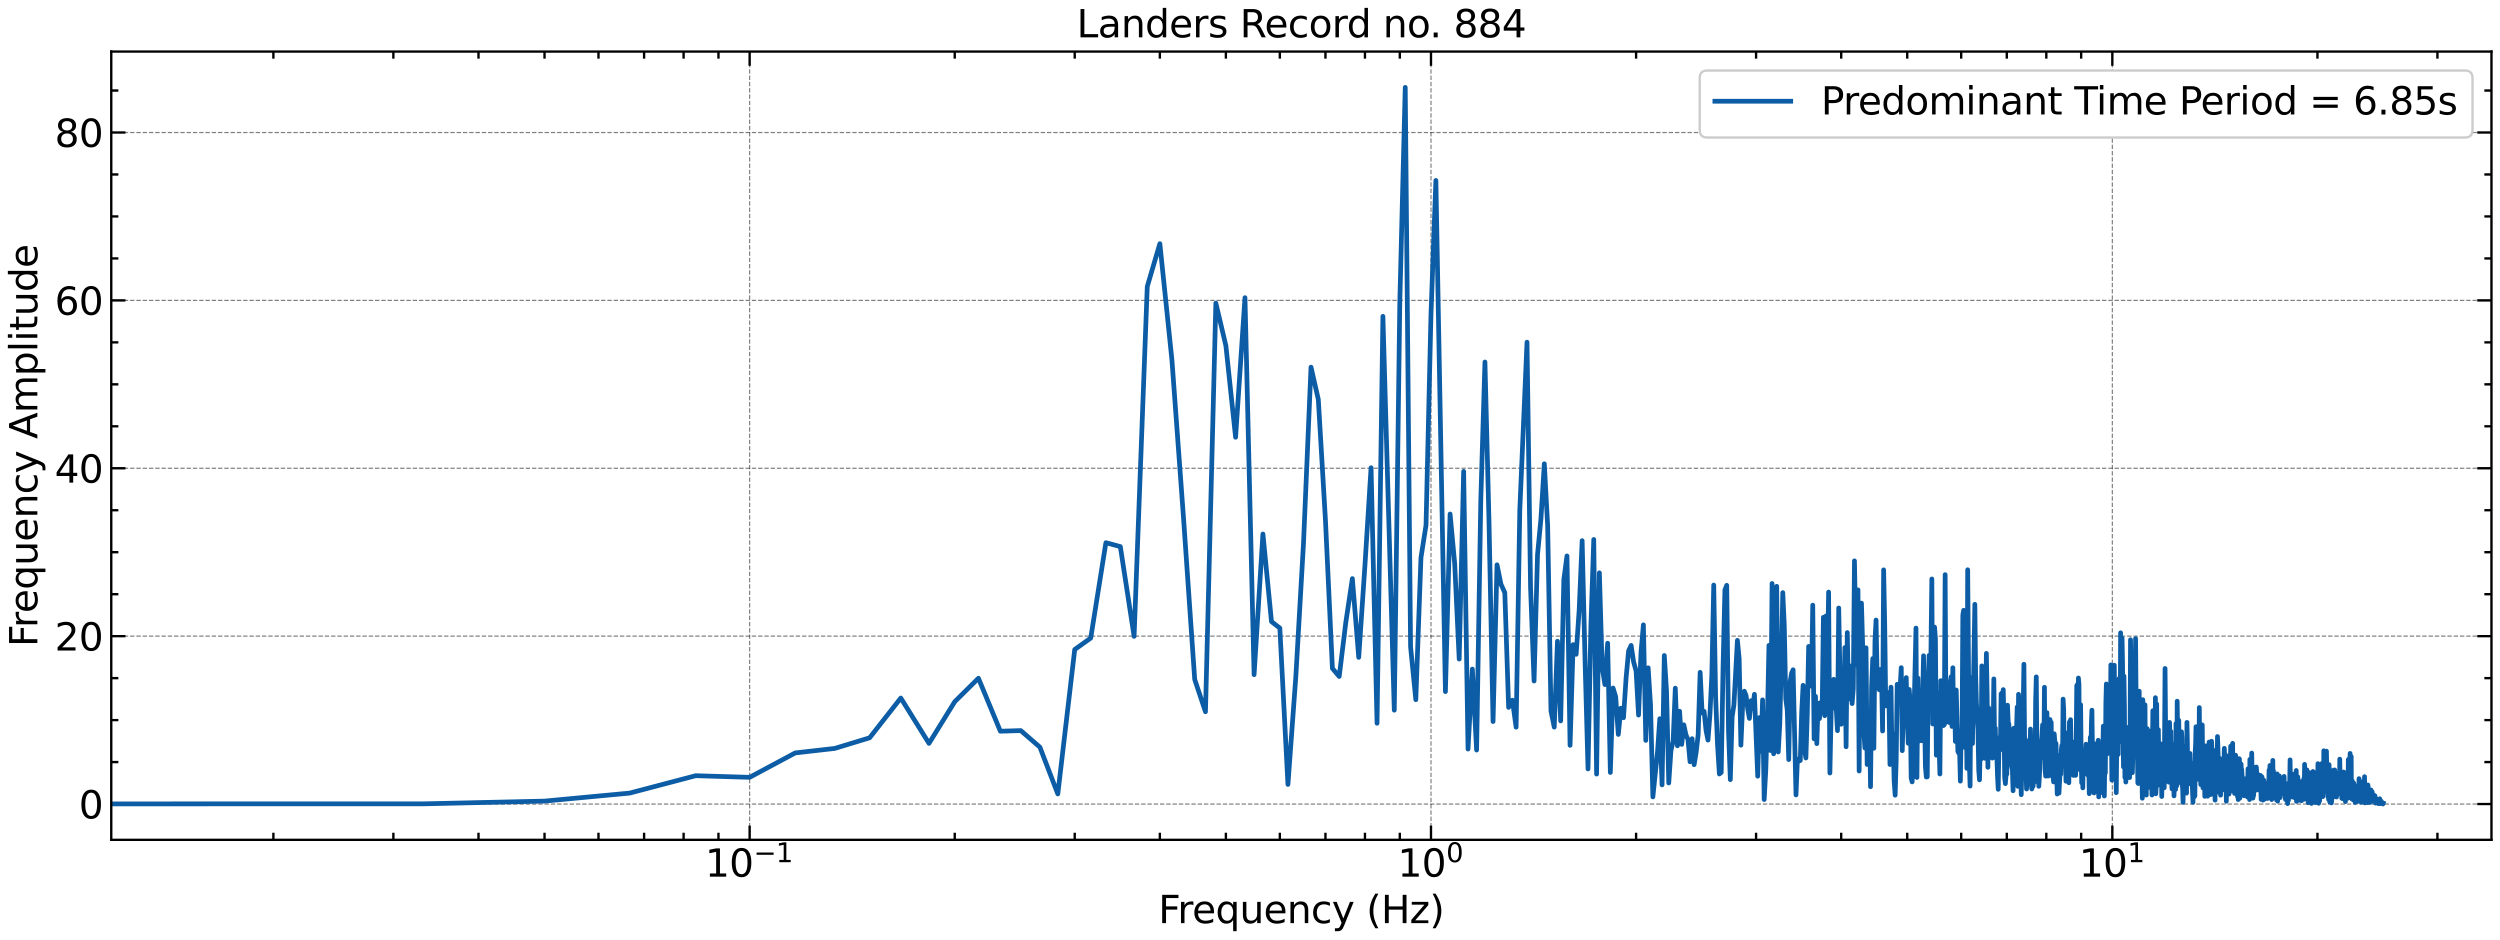 <?xml version="1.0" encoding="utf-8" standalone="no"?>
<!DOCTYPE svg PUBLIC "-//W3C//DTD SVG 1.1//EN"
  "http://www.w3.org/Graphics/SVG/1.1/DTD/svg11.dtd">
<svg xmlns:xlink="http://www.w3.org/1999/xlink" width="1054.945pt" height="396.467pt" viewBox="0 0 1054.945 396.467" xmlns="http://www.w3.org/2000/svg" version="1.1">
 <defs>
  <style type="text/css">*{stroke-linejoin: round; stroke-linecap: butt}</style>
 </defs>
 <g id="figure_1">
  <g id="patch_1">
   <path d="M 0 396.467 
L 1054.945 396.467 
L 1054.945 0 
L 0 0 
z
" style="fill: #ffffff"/>
  </g>
  <g id="axes_1">
   <g id="patch_2">
    <path d="M 46.945 354.397 
L 1051.345 354.397 
L 1051.345 21.758 
L 46.945 21.758 
z
" style="fill: #ffffff"/>
   </g>
   <g id="matplotlib.axis_1">
    <g id="xtick_1">
     <g id="line2d_1">
      <path d="M 316.33 354.397 
L 316.33 21.758 
" clip-path="url(#p06ad78758e)" style="fill: none; stroke-dasharray: 1.85,0.8; stroke-dashoffset: 0; stroke: #000000; stroke-opacity: 0.5; stroke-width: 0.5"/>
     </g>
     <g id="line2d_2">
      <defs>
       <path id="m4381ce7133" d="M 0 0 
L 0 -6 
" style="stroke: #000000"/>
      </defs>
      <g>
       <use xlink:href="#m4381ce7133" x="316.33" y="354.397" style="stroke: #000000"/>
      </g>
     </g>
     <g id="line2d_3">
      <defs>
       <path id="m383cc10f1b" d="M 0 0 
L 0 6 
" style="stroke: #000000"/>
      </defs>
      <g>
       <use xlink:href="#m383cc10f1b" x="316.33" y="21.758" style="stroke: #000000"/>
      </g>
     </g>
     <g id="text_1">
      <!-- $\mathdefault{10^{-1}}$ -->
      <g transform="translate(297.53 370.055) scale(0.16 -0.16)">
       <defs>
        <path id="DejaVuSans-31" d="M 794 531 
L 1825 531 
L 1825 4091 
L 703 3866 
L 703 4441 
L 1819 4666 
L 2450 4666 
L 2450 531 
L 3481 531 
L 3481 0 
L 794 0 
L 794 531 
z
" transform="scale(0.016)"/>
        <path id="DejaVuSans-30" d="M 2034 4250 
Q 1547 4250 1301 3770 
Q 1056 3291 1056 2328 
Q 1056 1369 1301 889 
Q 1547 409 2034 409 
Q 2525 409 2770 889 
Q 3016 1369 3016 2328 
Q 3016 3291 2770 3770 
Q 2525 4250 2034 4250 
z
M 2034 4750 
Q 2819 4750 3233 4129 
Q 3647 3509 3647 2328 
Q 3647 1150 3233 529 
Q 2819 -91 2034 -91 
Q 1250 -91 836 529 
Q 422 1150 422 2328 
Q 422 3509 836 4129 
Q 1250 4750 2034 4750 
z
" transform="scale(0.016)"/>
        <path id="DejaVuSans-2212" d="M 678 2272 
L 4684 2272 
L 4684 1741 
L 678 1741 
L 678 2272 
z
" transform="scale(0.016)"/>
       </defs>
       <use xlink:href="#DejaVuSans-31" transform="translate(0 0.684)"/>
       <use xlink:href="#DejaVuSans-30" transform="translate(63.623 0.684)"/>
       <use xlink:href="#DejaVuSans-2212" transform="translate(128.203 38.966) scale(0.7)"/>
       <use xlink:href="#DejaVuSans-31" transform="translate(186.855 38.966) scale(0.7)"/>
      </g>
     </g>
    </g>
    <g id="xtick_2">
     <g id="line2d_4">
      <path d="M 603.845 354.397 
L 603.845 21.758 
" clip-path="url(#p06ad78758e)" style="fill: none; stroke-dasharray: 1.85,0.8; stroke-dashoffset: 0; stroke: #000000; stroke-opacity: 0.5; stroke-width: 0.5"/>
     </g>
     <g id="line2d_5">
      <g>
       <use xlink:href="#m4381ce7133" x="603.845" y="354.397" style="stroke: #000000"/>
      </g>
     </g>
     <g id="line2d_6">
      <g>
       <use xlink:href="#m383cc10f1b" x="603.845" y="21.758" style="stroke: #000000"/>
      </g>
     </g>
     <g id="text_2">
      <!-- $\mathdefault{10^{0}}$ -->
      <g transform="translate(589.765 370.055) scale(0.16 -0.16)">
       <use xlink:href="#DejaVuSans-31" transform="translate(0 0.766)"/>
       <use xlink:href="#DejaVuSans-30" transform="translate(63.623 0.766)"/>
       <use xlink:href="#DejaVuSans-30" transform="translate(128.203 39.047) scale(0.7)"/>
      </g>
     </g>
    </g>
    <g id="xtick_3">
     <g id="line2d_7">
      <path d="M 891.36 354.397 
L 891.36 21.758 
" clip-path="url(#p06ad78758e)" style="fill: none; stroke-dasharray: 1.85,0.8; stroke-dashoffset: 0; stroke: #000000; stroke-opacity: 0.5; stroke-width: 0.5"/>
     </g>
     <g id="line2d_8">
      <g>
       <use xlink:href="#m4381ce7133" x="891.36" y="354.397" style="stroke: #000000"/>
      </g>
     </g>
     <g id="line2d_9">
      <g>
       <use xlink:href="#m383cc10f1b" x="891.36" y="21.758" style="stroke: #000000"/>
      </g>
     </g>
     <g id="text_3">
      <!-- $\mathdefault{10^{1}}$ -->
      <g transform="translate(877.28 370.055) scale(0.16 -0.16)">
       <use xlink:href="#DejaVuSans-31" transform="translate(0 0.684)"/>
       <use xlink:href="#DejaVuSans-30" transform="translate(63.623 0.684)"/>
       <use xlink:href="#DejaVuSans-31" transform="translate(128.203 38.966) scale(0.7)"/>
      </g>
     </g>
    </g>
    <g id="xtick_4">
     <g id="line2d_10">
      <defs>
       <path id="m7ed83448e1" d="M 0 0 
L 0 -3 
" style="stroke: #000000"/>
      </defs>
      <g>
       <use xlink:href="#m7ed83448e1" x="115.365" y="354.397" style="stroke: #000000"/>
      </g>
     </g>
     <g id="line2d_11">
      <defs>
       <path id="maea2d240f2" d="M 0 0 
L 0 3 
" style="stroke: #000000"/>
      </defs>
      <g>
       <use xlink:href="#maea2d240f2" x="115.365" y="21.758" style="stroke: #000000"/>
      </g>
     </g>
    </g>
    <g id="xtick_5">
     <g id="line2d_12">
      <g>
       <use xlink:href="#m7ed83448e1" x="165.994" y="354.397" style="stroke: #000000"/>
      </g>
     </g>
     <g id="line2d_13">
      <g>
       <use xlink:href="#maea2d240f2" x="165.994" y="21.758" style="stroke: #000000"/>
      </g>
     </g>
    </g>
    <g id="xtick_6">
     <g id="line2d_14">
      <g>
       <use xlink:href="#m7ed83448e1" x="201.916" y="354.397" style="stroke: #000000"/>
      </g>
     </g>
     <g id="line2d_15">
      <g>
       <use xlink:href="#maea2d240f2" x="201.916" y="21.758" style="stroke: #000000"/>
      </g>
     </g>
    </g>
    <g id="xtick_7">
     <g id="line2d_16">
      <g>
       <use xlink:href="#m7ed83448e1" x="229.779" y="354.397" style="stroke: #000000"/>
      </g>
     </g>
     <g id="line2d_17">
      <g>
       <use xlink:href="#maea2d240f2" x="229.779" y="21.758" style="stroke: #000000"/>
      </g>
     </g>
    </g>
    <g id="xtick_8">
     <g id="line2d_18">
      <g>
       <use xlink:href="#m7ed83448e1" x="252.545" y="354.397" style="stroke: #000000"/>
      </g>
     </g>
     <g id="line2d_19">
      <g>
       <use xlink:href="#maea2d240f2" x="252.545" y="21.758" style="stroke: #000000"/>
      </g>
     </g>
    </g>
    <g id="xtick_9">
     <g id="line2d_20">
      <g>
       <use xlink:href="#m7ed83448e1" x="271.793" y="354.397" style="stroke: #000000"/>
      </g>
     </g>
     <g id="line2d_21">
      <g>
       <use xlink:href="#maea2d240f2" x="271.793" y="21.758" style="stroke: #000000"/>
      </g>
     </g>
    </g>
    <g id="xtick_10">
     <g id="line2d_22">
      <g>
       <use xlink:href="#m7ed83448e1" x="288.467" y="354.397" style="stroke: #000000"/>
      </g>
     </g>
     <g id="line2d_23">
      <g>
       <use xlink:href="#maea2d240f2" x="288.467" y="21.758" style="stroke: #000000"/>
      </g>
     </g>
    </g>
    <g id="xtick_11">
     <g id="line2d_24">
      <g>
       <use xlink:href="#m7ed83448e1" x="303.174" y="354.397" style="stroke: #000000"/>
      </g>
     </g>
     <g id="line2d_25">
      <g>
       <use xlink:href="#maea2d240f2" x="303.174" y="21.758" style="stroke: #000000"/>
      </g>
     </g>
    </g>
    <g id="xtick_12">
     <g id="line2d_26">
      <g>
       <use xlink:href="#m7ed83448e1" x="402.88" y="354.397" style="stroke: #000000"/>
      </g>
     </g>
     <g id="line2d_27">
      <g>
       <use xlink:href="#maea2d240f2" x="402.88" y="21.758" style="stroke: #000000"/>
      </g>
     </g>
    </g>
    <g id="xtick_13">
     <g id="line2d_28">
      <g>
       <use xlink:href="#m7ed83448e1" x="453.509" y="354.397" style="stroke: #000000"/>
      </g>
     </g>
     <g id="line2d_29">
      <g>
       <use xlink:href="#maea2d240f2" x="453.509" y="21.758" style="stroke: #000000"/>
      </g>
     </g>
    </g>
    <g id="xtick_14">
     <g id="line2d_30">
      <g>
       <use xlink:href="#m7ed83448e1" x="489.431" y="354.397" style="stroke: #000000"/>
      </g>
     </g>
     <g id="line2d_31">
      <g>
       <use xlink:href="#maea2d240f2" x="489.431" y="21.758" style="stroke: #000000"/>
      </g>
     </g>
    </g>
    <g id="xtick_15">
     <g id="line2d_32">
      <g>
       <use xlink:href="#m7ed83448e1" x="517.294" y="354.397" style="stroke: #000000"/>
      </g>
     </g>
     <g id="line2d_33">
      <g>
       <use xlink:href="#maea2d240f2" x="517.294" y="21.758" style="stroke: #000000"/>
      </g>
     </g>
    </g>
    <g id="xtick_16">
     <g id="line2d_34">
      <g>
       <use xlink:href="#m7ed83448e1" x="540.06" y="354.397" style="stroke: #000000"/>
      </g>
     </g>
     <g id="line2d_35">
      <g>
       <use xlink:href="#maea2d240f2" x="540.06" y="21.758" style="stroke: #000000"/>
      </g>
     </g>
    </g>
    <g id="xtick_17">
     <g id="line2d_36">
      <g>
       <use xlink:href="#m7ed83448e1" x="559.308" y="354.397" style="stroke: #000000"/>
      </g>
     </g>
     <g id="line2d_37">
      <g>
       <use xlink:href="#maea2d240f2" x="559.308" y="21.758" style="stroke: #000000"/>
      </g>
     </g>
    </g>
    <g id="xtick_18">
     <g id="line2d_38">
      <g>
       <use xlink:href="#m7ed83448e1" x="575.982" y="354.397" style="stroke: #000000"/>
      </g>
     </g>
     <g id="line2d_39">
      <g>
       <use xlink:href="#maea2d240f2" x="575.982" y="21.758" style="stroke: #000000"/>
      </g>
     </g>
    </g>
    <g id="xtick_19">
     <g id="line2d_40">
      <g>
       <use xlink:href="#m7ed83448e1" x="590.689" y="354.397" style="stroke: #000000"/>
      </g>
     </g>
     <g id="line2d_41">
      <g>
       <use xlink:href="#maea2d240f2" x="590.689" y="21.758" style="stroke: #000000"/>
      </g>
     </g>
    </g>
    <g id="xtick_20">
     <g id="line2d_42">
      <g>
       <use xlink:href="#m7ed83448e1" x="690.396" y="354.397" style="stroke: #000000"/>
      </g>
     </g>
     <g id="line2d_43">
      <g>
       <use xlink:href="#maea2d240f2" x="690.396" y="21.758" style="stroke: #000000"/>
      </g>
     </g>
    </g>
    <g id="xtick_21">
     <g id="line2d_44">
      <g>
       <use xlink:href="#m7ed83448e1" x="741.024" y="354.397" style="stroke: #000000"/>
      </g>
     </g>
     <g id="line2d_45">
      <g>
       <use xlink:href="#maea2d240f2" x="741.024" y="21.758" style="stroke: #000000"/>
      </g>
     </g>
    </g>
    <g id="xtick_22">
     <g id="line2d_46">
      <g>
       <use xlink:href="#m7ed83448e1" x="776.946" y="354.397" style="stroke: #000000"/>
      </g>
     </g>
     <g id="line2d_47">
      <g>
       <use xlink:href="#maea2d240f2" x="776.946" y="21.758" style="stroke: #000000"/>
      </g>
     </g>
    </g>
    <g id="xtick_23">
     <g id="line2d_48">
      <g>
       <use xlink:href="#m7ed83448e1" x="804.809" y="354.397" style="stroke: #000000"/>
      </g>
     </g>
     <g id="line2d_49">
      <g>
       <use xlink:href="#maea2d240f2" x="804.809" y="21.758" style="stroke: #000000"/>
      </g>
     </g>
    </g>
    <g id="xtick_24">
     <g id="line2d_50">
      <g>
       <use xlink:href="#m7ed83448e1" x="827.575" y="354.397" style="stroke: #000000"/>
      </g>
     </g>
     <g id="line2d_51">
      <g>
       <use xlink:href="#maea2d240f2" x="827.575" y="21.758" style="stroke: #000000"/>
      </g>
     </g>
    </g>
    <g id="xtick_25">
     <g id="line2d_52">
      <g>
       <use xlink:href="#m7ed83448e1" x="846.823" y="354.397" style="stroke: #000000"/>
      </g>
     </g>
     <g id="line2d_53">
      <g>
       <use xlink:href="#maea2d240f2" x="846.823" y="21.758" style="stroke: #000000"/>
      </g>
     </g>
    </g>
    <g id="xtick_26">
     <g id="line2d_54">
      <g>
       <use xlink:href="#m7ed83448e1" x="863.497" y="354.397" style="stroke: #000000"/>
      </g>
     </g>
     <g id="line2d_55">
      <g>
       <use xlink:href="#maea2d240f2" x="863.497" y="21.758" style="stroke: #000000"/>
      </g>
     </g>
    </g>
    <g id="xtick_27">
     <g id="line2d_56">
      <g>
       <use xlink:href="#m7ed83448e1" x="878.204" y="354.397" style="stroke: #000000"/>
      </g>
     </g>
     <g id="line2d_57">
      <g>
       <use xlink:href="#maea2d240f2" x="878.204" y="21.758" style="stroke: #000000"/>
      </g>
     </g>
    </g>
    <g id="xtick_28">
     <g id="line2d_58">
      <g>
       <use xlink:href="#m7ed83448e1" x="977.911" y="354.397" style="stroke: #000000"/>
      </g>
     </g>
     <g id="line2d_59">
      <g>
       <use xlink:href="#maea2d240f2" x="977.911" y="21.758" style="stroke: #000000"/>
      </g>
     </g>
    </g>
    <g id="xtick_29">
     <g id="line2d_60">
      <g>
       <use xlink:href="#m7ed83448e1" x="1028.54" y="354.397" style="stroke: #000000"/>
      </g>
     </g>
     <g id="line2d_61">
      <g>
       <use xlink:href="#maea2d240f2" x="1028.54" y="21.758" style="stroke: #000000"/>
      </g>
     </g>
    </g>
    <g id="text_4">
     <!-- Frequency (Hz) -->
     <g transform="translate(488.817 389.54) scale(0.16 -0.16)">
      <defs>
       <path id="DejaVuSans-46" d="M 628 4666 
L 3309 4666 
L 3309 4134 
L 1259 4134 
L 1259 2759 
L 3109 2759 
L 3109 2228 
L 1259 2228 
L 1259 0 
L 628 0 
L 628 4666 
z
" transform="scale(0.016)"/>
       <path id="DejaVuSans-72" d="M 2631 2963 
Q 2534 3019 2420 3045 
Q 2306 3072 2169 3072 
Q 1681 3072 1420 2755 
Q 1159 2438 1159 1844 
L 1159 0 
L 581 0 
L 581 3500 
L 1159 3500 
L 1159 2956 
Q 1341 3275 1631 3429 
Q 1922 3584 2338 3584 
Q 2397 3584 2469 3576 
Q 2541 3569 2628 3553 
L 2631 2963 
z
" transform="scale(0.016)"/>
       <path id="DejaVuSans-65" d="M 3597 1894 
L 3597 1613 
L 953 1613 
Q 991 1019 1311 708 
Q 1631 397 2203 397 
Q 2534 397 2845 478 
Q 3156 559 3463 722 
L 3463 178 
Q 3153 47 2828 -22 
Q 2503 -91 2169 -91 
Q 1331 -91 842 396 
Q 353 884 353 1716 
Q 353 2575 817 3079 
Q 1281 3584 2069 3584 
Q 2775 3584 3186 3129 
Q 3597 2675 3597 1894 
z
M 3022 2063 
Q 3016 2534 2758 2815 
Q 2500 3097 2075 3097 
Q 1594 3097 1305 2825 
Q 1016 2553 972 2059 
L 3022 2063 
z
" transform="scale(0.016)"/>
       <path id="DejaVuSans-71" d="M 947 1747 
Q 947 1113 1208 752 
Q 1469 391 1925 391 
Q 2381 391 2643 752 
Q 2906 1113 2906 1747 
Q 2906 2381 2643 2742 
Q 2381 3103 1925 3103 
Q 1469 3103 1208 2742 
Q 947 2381 947 1747 
z
M 2906 525 
Q 2725 213 2448 61 
Q 2172 -91 1784 -91 
Q 1150 -91 751 415 
Q 353 922 353 1747 
Q 353 2572 751 3078 
Q 1150 3584 1784 3584 
Q 2172 3584 2448 3432 
Q 2725 3281 2906 2969 
L 2906 3500 
L 3481 3500 
L 3481 -1331 
L 2906 -1331 
L 2906 525 
z
" transform="scale(0.016)"/>
       <path id="DejaVuSans-75" d="M 544 1381 
L 544 3500 
L 1119 3500 
L 1119 1403 
Q 1119 906 1312 657 
Q 1506 409 1894 409 
Q 2359 409 2629 706 
Q 2900 1003 2900 1516 
L 2900 3500 
L 3475 3500 
L 3475 0 
L 2900 0 
L 2900 538 
Q 2691 219 2414 64 
Q 2138 -91 1772 -91 
Q 1169 -91 856 284 
Q 544 659 544 1381 
z
M 1991 3584 
L 1991 3584 
z
" transform="scale(0.016)"/>
       <path id="DejaVuSans-6e" d="M 3513 2113 
L 3513 0 
L 2938 0 
L 2938 2094 
Q 2938 2591 2744 2837 
Q 2550 3084 2163 3084 
Q 1697 3084 1428 2787 
Q 1159 2491 1159 1978 
L 1159 0 
L 581 0 
L 581 3500 
L 1159 3500 
L 1159 2956 
Q 1366 3272 1645 3428 
Q 1925 3584 2291 3584 
Q 2894 3584 3203 3211 
Q 3513 2838 3513 2113 
z
" transform="scale(0.016)"/>
       <path id="DejaVuSans-63" d="M 3122 3366 
L 3122 2828 
Q 2878 2963 2633 3030 
Q 2388 3097 2138 3097 
Q 1578 3097 1268 2742 
Q 959 2388 959 1747 
Q 959 1106 1268 751 
Q 1578 397 2138 397 
Q 2388 397 2633 464 
Q 2878 531 3122 666 
L 3122 134 
Q 2881 22 2623 -34 
Q 2366 -91 2075 -91 
Q 1284 -91 818 406 
Q 353 903 353 1747 
Q 353 2603 823 3093 
Q 1294 3584 2113 3584 
Q 2378 3584 2631 3529 
Q 2884 3475 3122 3366 
z
" transform="scale(0.016)"/>
       <path id="DejaVuSans-79" d="M 2059 -325 
Q 1816 -950 1584 -1140 
Q 1353 -1331 966 -1331 
L 506 -1331 
L 506 -850 
L 844 -850 
Q 1081 -850 1212 -737 
Q 1344 -625 1503 -206 
L 1606 56 
L 191 3500 
L 800 3500 
L 1894 763 
L 2988 3500 
L 3597 3500 
L 2059 -325 
z
" transform="scale(0.016)"/>
       <path id="DejaVuSans-20" transform="scale(0.016)"/>
       <path id="DejaVuSans-28" d="M 1984 4856 
Q 1566 4138 1362 3434 
Q 1159 2731 1159 2009 
Q 1159 1288 1364 580 
Q 1569 -128 1984 -844 
L 1484 -844 
Q 1016 -109 783 600 
Q 550 1309 550 2009 
Q 550 2706 781 3412 
Q 1013 4119 1484 4856 
L 1984 4856 
z
" transform="scale(0.016)"/>
       <path id="DejaVuSans-48" d="M 628 4666 
L 1259 4666 
L 1259 2753 
L 3553 2753 
L 3553 4666 
L 4184 4666 
L 4184 0 
L 3553 0 
L 3553 2222 
L 1259 2222 
L 1259 0 
L 628 0 
L 628 4666 
z
" transform="scale(0.016)"/>
       <path id="DejaVuSans-7a" d="M 353 3500 
L 3084 3500 
L 3084 2975 
L 922 459 
L 3084 459 
L 3084 0 
L 275 0 
L 275 525 
L 2438 3041 
L 353 3041 
L 353 3500 
z
" transform="scale(0.016)"/>
       <path id="DejaVuSans-29" d="M 513 4856 
L 1013 4856 
Q 1481 4119 1714 3412 
Q 1947 2706 1947 2009 
Q 1947 1309 1714 600 
Q 1481 -109 1013 -844 
L 513 -844 
Q 928 -128 1133 580 
Q 1338 1288 1338 2009 
Q 1338 2731 1133 3434 
Q 928 4138 513 4856 
z
" transform="scale(0.016)"/>
      </defs>
      <use xlink:href="#DejaVuSans-46"/>
      <use xlink:href="#DejaVuSans-72" x="50.27"/>
      <use xlink:href="#DejaVuSans-65" x="89.133"/>
      <use xlink:href="#DejaVuSans-71" x="150.656"/>
      <use xlink:href="#DejaVuSans-75" x="214.133"/>
      <use xlink:href="#DejaVuSans-65" x="277.512"/>
      <use xlink:href="#DejaVuSans-6e" x="339.035"/>
      <use xlink:href="#DejaVuSans-63" x="402.414"/>
      <use xlink:href="#DejaVuSans-79" x="457.395"/>
      <use xlink:href="#DejaVuSans-20" x="516.574"/>
      <use xlink:href="#DejaVuSans-28" x="548.361"/>
      <use xlink:href="#DejaVuSans-48" x="587.375"/>
      <use xlink:href="#DejaVuSans-7a" x="662.57"/>
      <use xlink:href="#DejaVuSans-29" x="715.061"/>
     </g>
    </g>
   </g>
   <g id="matplotlib.axis_2">
    <g id="ytick_1">
     <g id="line2d_62">
      <path d="M 46.945 339.288 
L 1051.345 339.288 
" clip-path="url(#p06ad78758e)" style="fill: none; stroke-dasharray: 1.85,0.8; stroke-dashoffset: 0; stroke: #000000; stroke-opacity: 0.5; stroke-width: 0.5"/>
     </g>
     <g id="line2d_63">
      <defs>
       <path id="m612677a4d9" d="M 0 0 
L 6 0 
" style="stroke: #000000"/>
      </defs>
      <g>
       <use xlink:href="#m612677a4d9" x="46.945" y="339.288" style="stroke: #000000"/>
      </g>
     </g>
     <g id="line2d_64">
      <defs>
       <path id="m3c86cff355" d="M 0 0 
L -6 0 
" style="stroke: #000000"/>
      </defs>
      <g>
       <use xlink:href="#m3c86cff355" x="1051.345" y="339.288" style="stroke: #000000"/>
      </g>
     </g>
     <g id="text_5">
      <!-- 0 -->
      <g transform="translate(33.265 345.367) scale(0.16 -0.16)">
       <use xlink:href="#DejaVuSans-30"/>
      </g>
     </g>
    </g>
    <g id="ytick_2">
     <g id="line2d_65">
      <path d="M 46.945 268.445 
L 1051.345 268.445 
" clip-path="url(#p06ad78758e)" style="fill: none; stroke-dasharray: 1.85,0.8; stroke-dashoffset: 0; stroke: #000000; stroke-opacity: 0.5; stroke-width: 0.5"/>
     </g>
     <g id="line2d_66">
      <g>
       <use xlink:href="#m612677a4d9" x="46.945" y="268.445" style="stroke: #000000"/>
      </g>
     </g>
     <g id="line2d_67">
      <g>
       <use xlink:href="#m3c86cff355" x="1051.345" y="268.445" style="stroke: #000000"/>
      </g>
     </g>
     <g id="text_6">
      <!-- 20 -->
      <g transform="translate(23.085 274.524) scale(0.16 -0.16)">
       <defs>
        <path id="DejaVuSans-32" d="M 1228 531 
L 3431 531 
L 3431 0 
L 469 0 
L 469 531 
Q 828 903 1448 1529 
Q 2069 2156 2228 2338 
Q 2531 2678 2651 2914 
Q 2772 3150 2772 3378 
Q 2772 3750 2511 3984 
Q 2250 4219 1831 4219 
Q 1534 4219 1204 4116 
Q 875 4013 500 3803 
L 500 4441 
Q 881 4594 1212 4672 
Q 1544 4750 1819 4750 
Q 2544 4750 2975 4387 
Q 3406 4025 3406 3419 
Q 3406 3131 3298 2873 
Q 3191 2616 2906 2266 
Q 2828 2175 2409 1742 
Q 1991 1309 1228 531 
z
" transform="scale(0.016)"/>
       </defs>
       <use xlink:href="#DejaVuSans-32"/>
       <use xlink:href="#DejaVuSans-30" x="63.623"/>
      </g>
     </g>
    </g>
    <g id="ytick_3">
     <g id="line2d_68">
      <path d="M 46.945 197.602 
L 1051.345 197.602 
" clip-path="url(#p06ad78758e)" style="fill: none; stroke-dasharray: 1.85,0.8; stroke-dashoffset: 0; stroke: #000000; stroke-opacity: 0.5; stroke-width: 0.5"/>
     </g>
     <g id="line2d_69">
      <g>
       <use xlink:href="#m612677a4d9" x="46.945" y="197.602" style="stroke: #000000"/>
      </g>
     </g>
     <g id="line2d_70">
      <g>
       <use xlink:href="#m3c86cff355" x="1051.345" y="197.602" style="stroke: #000000"/>
      </g>
     </g>
     <g id="text_7">
      <!-- 40 -->
      <g transform="translate(23.085 203.68) scale(0.16 -0.16)">
       <defs>
        <path id="DejaVuSans-34" d="M 2419 4116 
L 825 1625 
L 2419 1625 
L 2419 4116 
z
M 2253 4666 
L 3047 4666 
L 3047 1625 
L 3713 1625 
L 3713 1100 
L 3047 1100 
L 3047 0 
L 2419 0 
L 2419 1100 
L 313 1100 
L 313 1709 
L 2253 4666 
z
" transform="scale(0.016)"/>
       </defs>
       <use xlink:href="#DejaVuSans-34"/>
       <use xlink:href="#DejaVuSans-30" x="63.623"/>
      </g>
     </g>
    </g>
    <g id="ytick_4">
     <g id="line2d_71">
      <path d="M 46.945 126.758 
L 1051.345 126.758 
" clip-path="url(#p06ad78758e)" style="fill: none; stroke-dasharray: 1.85,0.8; stroke-dashoffset: 0; stroke: #000000; stroke-opacity: 0.5; stroke-width: 0.5"/>
     </g>
     <g id="line2d_72">
      <g>
       <use xlink:href="#m612677a4d9" x="46.945" y="126.758" style="stroke: #000000"/>
      </g>
     </g>
     <g id="line2d_73">
      <g>
       <use xlink:href="#m3c86cff355" x="1051.345" y="126.758" style="stroke: #000000"/>
      </g>
     </g>
     <g id="text_8">
      <!-- 60 -->
      <g transform="translate(23.085 132.837) scale(0.16 -0.16)">
       <defs>
        <path id="DejaVuSans-36" d="M 2113 2584 
Q 1688 2584 1439 2293 
Q 1191 2003 1191 1497 
Q 1191 994 1439 701 
Q 1688 409 2113 409 
Q 2538 409 2786 701 
Q 3034 994 3034 1497 
Q 3034 2003 2786 2293 
Q 2538 2584 2113 2584 
z
M 3366 4563 
L 3366 3988 
Q 3128 4100 2886 4159 
Q 2644 4219 2406 4219 
Q 1781 4219 1451 3797 
Q 1122 3375 1075 2522 
Q 1259 2794 1537 2939 
Q 1816 3084 2150 3084 
Q 2853 3084 3261 2657 
Q 3669 2231 3669 1497 
Q 3669 778 3244 343 
Q 2819 -91 2113 -91 
Q 1303 -91 875 529 
Q 447 1150 447 2328 
Q 447 3434 972 4092 
Q 1497 4750 2381 4750 
Q 2619 4750 2861 4703 
Q 3103 4656 3366 4563 
z
" transform="scale(0.016)"/>
       </defs>
       <use xlink:href="#DejaVuSans-36"/>
       <use xlink:href="#DejaVuSans-30" x="63.623"/>
      </g>
     </g>
    </g>
    <g id="ytick_5">
     <g id="line2d_74">
      <path d="M 46.945 55.915 
L 1051.345 55.915 
" clip-path="url(#p06ad78758e)" style="fill: none; stroke-dasharray: 1.85,0.8; stroke-dashoffset: 0; stroke: #000000; stroke-opacity: 0.5; stroke-width: 0.5"/>
     </g>
     <g id="line2d_75">
      <g>
       <use xlink:href="#m612677a4d9" x="46.945" y="55.915" style="stroke: #000000"/>
      </g>
     </g>
     <g id="line2d_76">
      <g>
       <use xlink:href="#m3c86cff355" x="1051.345" y="55.915" style="stroke: #000000"/>
      </g>
     </g>
     <g id="text_9">
      <!-- 80 -->
      <g transform="translate(23.085 61.994) scale(0.16 -0.16)">
       <defs>
        <path id="DejaVuSans-38" d="M 2034 2216 
Q 1584 2216 1326 1975 
Q 1069 1734 1069 1313 
Q 1069 891 1326 650 
Q 1584 409 2034 409 
Q 2484 409 2743 651 
Q 3003 894 3003 1313 
Q 3003 1734 2745 1975 
Q 2488 2216 2034 2216 
z
M 1403 2484 
Q 997 2584 770 2862 
Q 544 3141 544 3541 
Q 544 4100 942 4425 
Q 1341 4750 2034 4750 
Q 2731 4750 3128 4425 
Q 3525 4100 3525 3541 
Q 3525 3141 3298 2862 
Q 3072 2584 2669 2484 
Q 3125 2378 3379 2068 
Q 3634 1759 3634 1313 
Q 3634 634 3220 271 
Q 2806 -91 2034 -91 
Q 1263 -91 848 271 
Q 434 634 434 1313 
Q 434 1759 690 2068 
Q 947 2378 1403 2484 
z
M 1172 3481 
Q 1172 3119 1398 2916 
Q 1625 2713 2034 2713 
Q 2441 2713 2670 2916 
Q 2900 3119 2900 3481 
Q 2900 3844 2670 4047 
Q 2441 4250 2034 4250 
Q 1625 4250 1398 4047 
Q 1172 3844 1172 3481 
z
" transform="scale(0.016)"/>
       </defs>
       <use xlink:href="#DejaVuSans-38"/>
       <use xlink:href="#DejaVuSans-30" x="63.623"/>
      </g>
     </g>
    </g>
    <g id="ytick_6">
     <g id="line2d_77">
      <defs>
       <path id="m808604aac2" d="M 0 0 
L 3 0 
" style="stroke: #000000"/>
      </defs>
      <g>
       <use xlink:href="#m808604aac2" x="46.945" y="321.577" style="stroke: #000000"/>
      </g>
     </g>
     <g id="line2d_78">
      <defs>
       <path id="m204afceaf6" d="M 0 0 
L -3 0 
" style="stroke: #000000"/>
      </defs>
      <g>
       <use xlink:href="#m204afceaf6" x="1051.345" y="321.577" style="stroke: #000000"/>
      </g>
     </g>
    </g>
    <g id="ytick_7">
     <g id="line2d_79">
      <g>
       <use xlink:href="#m808604aac2" x="46.945" y="303.867" style="stroke: #000000"/>
      </g>
     </g>
     <g id="line2d_80">
      <g>
       <use xlink:href="#m204afceaf6" x="1051.345" y="303.867" style="stroke: #000000"/>
      </g>
     </g>
    </g>
    <g id="ytick_8">
     <g id="line2d_81">
      <g>
       <use xlink:href="#m808604aac2" x="46.945" y="286.156" style="stroke: #000000"/>
      </g>
     </g>
     <g id="line2d_82">
      <g>
       <use xlink:href="#m204afceaf6" x="1051.345" y="286.156" style="stroke: #000000"/>
      </g>
     </g>
    </g>
    <g id="ytick_9">
     <g id="line2d_83">
      <g>
       <use xlink:href="#m808604aac2" x="46.945" y="250.734" style="stroke: #000000"/>
      </g>
     </g>
     <g id="line2d_84">
      <g>
       <use xlink:href="#m204afceaf6" x="1051.345" y="250.734" style="stroke: #000000"/>
      </g>
     </g>
    </g>
    <g id="ytick_10">
     <g id="line2d_85">
      <g>
       <use xlink:href="#m808604aac2" x="46.945" y="233.023" style="stroke: #000000"/>
      </g>
     </g>
     <g id="line2d_86">
      <g>
       <use xlink:href="#m204afceaf6" x="1051.345" y="233.023" style="stroke: #000000"/>
      </g>
     </g>
    </g>
    <g id="ytick_11">
     <g id="line2d_87">
      <g>
       <use xlink:href="#m808604aac2" x="46.945" y="215.312" style="stroke: #000000"/>
      </g>
     </g>
     <g id="line2d_88">
      <g>
       <use xlink:href="#m204afceaf6" x="1051.345" y="215.312" style="stroke: #000000"/>
      </g>
     </g>
    </g>
    <g id="ytick_12">
     <g id="line2d_89">
      <g>
       <use xlink:href="#m808604aac2" x="46.945" y="179.891" style="stroke: #000000"/>
      </g>
     </g>
     <g id="line2d_90">
      <g>
       <use xlink:href="#m204afceaf6" x="1051.345" y="179.891" style="stroke: #000000"/>
      </g>
     </g>
    </g>
    <g id="ytick_13">
     <g id="line2d_91">
      <g>
       <use xlink:href="#m808604aac2" x="46.945" y="162.18" style="stroke: #000000"/>
      </g>
     </g>
     <g id="line2d_92">
      <g>
       <use xlink:href="#m204afceaf6" x="1051.345" y="162.18" style="stroke: #000000"/>
      </g>
     </g>
    </g>
    <g id="ytick_14">
     <g id="line2d_93">
      <g>
       <use xlink:href="#m808604aac2" x="46.945" y="144.469" style="stroke: #000000"/>
      </g>
     </g>
     <g id="line2d_94">
      <g>
       <use xlink:href="#m204afceaf6" x="1051.345" y="144.469" style="stroke: #000000"/>
      </g>
     </g>
    </g>
    <g id="ytick_15">
     <g id="line2d_95">
      <g>
       <use xlink:href="#m808604aac2" x="46.945" y="109.047" style="stroke: #000000"/>
      </g>
     </g>
     <g id="line2d_96">
      <g>
       <use xlink:href="#m204afceaf6" x="1051.345" y="109.047" style="stroke: #000000"/>
      </g>
     </g>
    </g>
    <g id="ytick_16">
     <g id="line2d_97">
      <g>
       <use xlink:href="#m808604aac2" x="46.945" y="91.337" style="stroke: #000000"/>
      </g>
     </g>
     <g id="line2d_98">
      <g>
       <use xlink:href="#m204afceaf6" x="1051.345" y="91.337" style="stroke: #000000"/>
      </g>
     </g>
    </g>
    <g id="ytick_17">
     <g id="line2d_99">
      <g>
       <use xlink:href="#m808604aac2" x="46.945" y="73.626" style="stroke: #000000"/>
      </g>
     </g>
     <g id="line2d_100">
      <g>
       <use xlink:href="#m204afceaf6" x="1051.345" y="73.626" style="stroke: #000000"/>
      </g>
     </g>
    </g>
    <g id="ytick_18">
     <g id="line2d_101">
      <g>
       <use xlink:href="#m808604aac2" x="46.945" y="38.204" style="stroke: #000000"/>
      </g>
     </g>
     <g id="line2d_102">
      <g>
       <use xlink:href="#m204afceaf6" x="1051.345" y="38.204" style="stroke: #000000"/>
      </g>
     </g>
    </g>
    <g id="text_10">
     <!-- Frequency Amplitude -->
     <g transform="translate(15.758 272.944) rotate(-90) scale(0.16 -0.16)">
      <defs>
       <path id="DejaVuSans-41" d="M 2188 4044 
L 1331 1722 
L 3047 1722 
L 2188 4044 
z
M 1831 4666 
L 2547 4666 
L 4325 0 
L 3669 0 
L 3244 1197 
L 1141 1197 
L 716 0 
L 50 0 
L 1831 4666 
z
" transform="scale(0.016)"/>
       <path id="DejaVuSans-6d" d="M 3328 2828 
Q 3544 3216 3844 3400 
Q 4144 3584 4550 3584 
Q 5097 3584 5394 3201 
Q 5691 2819 5691 2113 
L 5691 0 
L 5113 0 
L 5113 2094 
Q 5113 2597 4934 2840 
Q 4756 3084 4391 3084 
Q 3944 3084 3684 2787 
Q 3425 2491 3425 1978 
L 3425 0 
L 2847 0 
L 2847 2094 
Q 2847 2600 2669 2842 
Q 2491 3084 2119 3084 
Q 1678 3084 1418 2786 
Q 1159 2488 1159 1978 
L 1159 0 
L 581 0 
L 581 3500 
L 1159 3500 
L 1159 2956 
Q 1356 3278 1631 3431 
Q 1906 3584 2284 3584 
Q 2666 3584 2933 3390 
Q 3200 3197 3328 2828 
z
" transform="scale(0.016)"/>
       <path id="DejaVuSans-70" d="M 1159 525 
L 1159 -1331 
L 581 -1331 
L 581 3500 
L 1159 3500 
L 1159 2969 
Q 1341 3281 1617 3432 
Q 1894 3584 2278 3584 
Q 2916 3584 3314 3078 
Q 3713 2572 3713 1747 
Q 3713 922 3314 415 
Q 2916 -91 2278 -91 
Q 1894 -91 1617 61 
Q 1341 213 1159 525 
z
M 3116 1747 
Q 3116 2381 2855 2742 
Q 2594 3103 2138 3103 
Q 1681 3103 1420 2742 
Q 1159 2381 1159 1747 
Q 1159 1113 1420 752 
Q 1681 391 2138 391 
Q 2594 391 2855 752 
Q 3116 1113 3116 1747 
z
" transform="scale(0.016)"/>
       <path id="DejaVuSans-6c" d="M 603 4863 
L 1178 4863 
L 1178 0 
L 603 0 
L 603 4863 
z
" transform="scale(0.016)"/>
       <path id="DejaVuSans-69" d="M 603 3500 
L 1178 3500 
L 1178 0 
L 603 0 
L 603 3500 
z
M 603 4863 
L 1178 4863 
L 1178 4134 
L 603 4134 
L 603 4863 
z
" transform="scale(0.016)"/>
       <path id="DejaVuSans-74" d="M 1172 4494 
L 1172 3500 
L 2356 3500 
L 2356 3053 
L 1172 3053 
L 1172 1153 
Q 1172 725 1289 603 
Q 1406 481 1766 481 
L 2356 481 
L 2356 0 
L 1766 0 
Q 1100 0 847 248 
Q 594 497 594 1153 
L 594 3053 
L 172 3053 
L 172 3500 
L 594 3500 
L 594 4494 
L 1172 4494 
z
" transform="scale(0.016)"/>
       <path id="DejaVuSans-64" d="M 2906 2969 
L 2906 4863 
L 3481 4863 
L 3481 0 
L 2906 0 
L 2906 525 
Q 2725 213 2448 61 
Q 2172 -91 1784 -91 
Q 1150 -91 751 415 
Q 353 922 353 1747 
Q 353 2572 751 3078 
Q 1150 3584 1784 3584 
Q 2172 3584 2448 3432 
Q 2725 3281 2906 2969 
z
M 947 1747 
Q 947 1113 1208 752 
Q 1469 391 1925 391 
Q 2381 391 2643 752 
Q 2906 1113 2906 1747 
Q 2906 2381 2643 2742 
Q 2381 3103 1925 3103 
Q 1469 3103 1208 2742 
Q 947 2381 947 1747 
z
" transform="scale(0.016)"/>
      </defs>
      <use xlink:href="#DejaVuSans-46"/>
      <use xlink:href="#DejaVuSans-72" x="50.27"/>
      <use xlink:href="#DejaVuSans-65" x="89.133"/>
      <use xlink:href="#DejaVuSans-71" x="150.656"/>
      <use xlink:href="#DejaVuSans-75" x="214.133"/>
      <use xlink:href="#DejaVuSans-65" x="277.512"/>
      <use xlink:href="#DejaVuSans-6e" x="339.035"/>
      <use xlink:href="#DejaVuSans-63" x="402.414"/>
      <use xlink:href="#DejaVuSans-79" x="457.395"/>
      <use xlink:href="#DejaVuSans-20" x="516.574"/>
      <use xlink:href="#DejaVuSans-41" x="548.361"/>
      <use xlink:href="#DejaVuSans-6d" x="616.77"/>
      <use xlink:href="#DejaVuSans-70" x="714.182"/>
      <use xlink:href="#DejaVuSans-6c" x="777.658"/>
      <use xlink:href="#DejaVuSans-69" x="805.441"/>
      <use xlink:href="#DejaVuSans-74" x="833.225"/>
      <use xlink:href="#DejaVuSans-75" x="872.434"/>
      <use xlink:href="#DejaVuSans-64" x="935.812"/>
      <use xlink:href="#DejaVuSans-65" x="999.289"/>
     </g>
    </g>
   </g>
   <g id="line2d_103">
    <path d="M -1 339.234 
L 179.15 339.19 
L 229.779 338.048 
L 265.701 334.67 
L 293.564 327.331 
L 316.33 328.015 
L 335.578 317.717 
L 352.252 315.814 
L 366.959 311.338 
L 380.115 294.555 
L 392.016 313.681 
L 402.88 296.101 
L 412.875 286.2 
L 422.129 308.555 
L 430.744 308.294 
L 438.802 315.271 
L 446.372 335.024 
L 453.509 274.079 
L 460.261 269.252 
L 466.665 229 
L 472.758 230.655 
L 478.566 268.527 
L 484.117 120.932 
L 489.431 102.831 
L 494.528 151.917 
L 499.426 218.678 
L 504.138 286.696 
L 508.679 300.344 
L 513.061 127.906 
L 517.294 145.867 
L 521.389 184.511 
L 525.353 125.604 
L 529.195 284.692 
L 532.923 225.339 
L 536.542 262.309 
L 540.06 265.032 
L 543.481 331.011 
L 546.811 285.492 
L 550.055 229.143 
L 553.216 154.926 
L 556.299 168.551 
L 559.308 219.469 
L 562.246 282.038 
L 565.117 285.449 
L 567.923 262.484 
L 570.668 244.153 
L 573.353 277.391 
L 575.982 238.471 
L 578.556 197.383 
L 581.079 305.193 
L 583.552 133.498 
L 588.355 299.675 
L 590.689 127.575 
L 592.98 36.877 
L 595.23 272.933 
L 597.44 295.254 
L 599.612 235.346 
L 601.746 221.656 
L 603.845 132.47 
L 605.909 76.14 
L 609.937 291.849 
L 611.904 216.905 
L 613.84 237.734 
L 615.746 278.102 
L 617.624 198.925 
L 619.474 316.078 
L 621.296 282.341 
L 623.093 316.506 
L 624.864 210.933 
L 626.611 152.767 
L 628.333 220.354 
L 630.032 304.475 
L 631.708 238.345 
L 633.362 246.508 
L 634.994 250.076 
L 636.605 298.501 
L 638.196 295.469 
L 639.767 306.857 
L 641.318 215.292 
L 644.363 144.385 
L 645.859 247.904 
L 647.337 287.373 
L 648.797 234.101 
L 650.241 218.93 
L 651.668 195.704 
L 653.079 221.879 
L 654.474 300.008 
L 655.854 306.829 
L 657.218 270.593 
L 658.568 304.207 
L 659.904 244.566 
L 661.225 234.598 
L 662.532 314.513 
L 663.826 272.01 
L 665.107 276.099 
L 666.375 257.308 
L 667.63 228.15 
L 668.872 279.459 
L 670.102 324.472 
L 671.321 264.277 
L 672.527 227.647 
L 673.722 326.644 
L 674.906 241.713 
L 676.078 281.636 
L 677.24 288.885 
L 678.39 271.415 
L 679.531 325.964 
L 680.661 290.322 
L 681.781 293.991 
L 682.891 309.911 
L 683.991 298.836 
L 685.081 302.872 
L 686.162 286.22 
L 687.234 274.61 
L 688.297 272.35 
L 689.351 279.364 
L 690.396 283.124 
L 691.432 301.754 
L 692.459 275.405 
L 693.479 263.665 
L 694.49 312.424 
L 695.493 281.806 
L 696.488 297.545 
L 697.475 336.269 
L 699.426 317.394 
L 700.39 303.291 
L 701.347 331.208 
L 702.297 276.604 
L 703.239 291.635 
L 704.174 330.399 
L 705.103 316.648 
L 706.024 312.856 
L 706.939 290.396 
L 707.847 314.706 
L 708.749 300.117 
L 709.644 314.115 
L 710.532 305.844 
L 711.415 310.037 
L 712.291 312.061 
L 713.161 321.452 
L 714.025 311.716 
L 714.884 322.675 
L 715.736 317.507 
L 716.583 310.047 
L 717.423 283.71 
L 718.259 300.866 
L 719.088 300.167 
L 719.913 308.217 
L 720.731 312.306 
L 721.545 301.796 
L 722.353 284.972 
L 723.156 246.887 
L 723.954 294.17 
L 724.747 314.054 
L 725.534 326.607 
L 726.317 325.969 
L 727.095 281.371 
L 727.868 248.943 
L 728.637 246.998 
L 729.401 308.784 
L 730.16 328.984 
L 730.914 302.513 
L 731.664 297.529 
L 733.151 270.225 
L 733.887 277.956 
L 734.62 314.463 
L 735.348 297.728 
L 736.072 291.681 
L 736.791 293.497 
L 737.507 299.181 
L 738.218 303.159 
L 738.926 295.657 
L 739.629 298.99 
L 740.329 292.98 
L 741.716 327.548 
L 742.404 302.828 
L 743.088 317.112 
L 743.769 295.333 
L 744.446 337.378 
L 745.119 325.021 
L 745.788 304.398 
L 746.454 272.343 
L 747.117 316.717 
L 747.776 246.229 
L 748.431 318.075 
L 749.083 298.942 
L 749.732 247.424 
L 750.377 317.319 
L 751.019 305.763 
L 751.658 280.429 
L 752.293 250.078 
L 752.925 263.984 
L 753.555 294.843 
L 754.18 299.649 
L 754.803 320.514 
L 755.423 287.493 
L 756.039 283.976 
L 756.653 282.633 
L 757.871 335.433 
L 758.476 320.375 
L 759.078 321.191 
L 759.677 320.92 
L 760.273 300.521 
L 760.866 289.203 
L 761.456 316.296 
L 762.044 319.855 
L 762.629 301.472 
L 763.211 272.782 
L 763.79 274.305 
L 764.367 289.562 
L 764.941 255.369 
L 765.513 311.785 
L 766.081 293.817 
L 766.648 313.803 
L 767.211 296.764 
L 767.773 303.258 
L 768.331 296.409 
L 768.888 300.703 
L 769.441 260.475 
L 769.993 302.011 
L 770.541 259.922 
L 771.088 284.343 
L 771.632 249.853 
L 772.174 326.197 
L 772.713 300.224 
L 773.25 290.77 
L 773.785 286.664 
L 774.317 298.836 
L 774.848 298.661 
L 775.376 308.317 
L 775.901 256.567 
L 776.425 285.475 
L 776.946 305.612 
L 777.465 293.223 
L 777.982 301.497 
L 778.497 273.242 
L 779.01 315.114 
L 779.521 266.926 
L 780.029 295 
L 780.536 280.952 
L 781.041 281.887 
L 781.543 296.902 
L 782.043 290.622 
L 782.542 236.672 
L 783.038 263.66 
L 783.533 280.619 
L 784.026 248.904 
L 784.516 325.351 
L 785.005 257.326 
L 785.492 254.499 
L 785.977 271.52 
L 786.46 308.082 
L 786.941 315.645 
L 787.42 273.346 
L 787.898 322.598 
L 788.373 309.999 
L 788.847 300.929 
L 789.319 331.97 
L 789.79 289.518 
L 790.258 277.907 
L 790.725 315.755 
L 791.19 270.595 
L 791.653 261.645 
L 792.115 285.948 
L 792.575 290.377 
L 793.033 291.081 
L 793.49 282.489 
L 793.945 284.202 
L 794.398 308.468 
L 794.849 240.466 
L 795.299 263.038 
L 795.748 297.869 
L 796.194 296.599 
L 796.64 292.188 
L 797.083 294.339 
L 797.525 322.609 
L 797.966 289.986 
L 798.404 321.516 
L 798.842 309.735 
L 799.278 329.376 
L 799.712 335.55 
L 800.145 321.088 
L 800.576 288.764 
L 801.006 290.938 
L 801.434 290.591 
L 801.861 289.084 
L 802.287 281.735 
L 802.711 316.769 
L 803.133 301.003 
L 803.554 302.798 
L 803.974 301.7 
L 804.392 285.927 
L 804.809 302.009 
L 805.225 313.645 
L 805.639 290.931 
L 806.052 296.112 
L 806.463 328.228 
L 806.873 329.94 
L 807.282 323.254 
L 807.689 300.325 
L 808.5 265.041 
L 808.904 328.076 
L 809.306 286.115 
L 809.707 312.774 
L 810.106 310.8 
L 810.505 306.368 
L 810.902 312.564 
L 811.692 276.726 
L 812.477 323.469 
L 812.868 327.89 
L 813.258 327.799 
L 813.646 289.125 
L 814.033 276.577 
L 814.419 296.033 
L 814.804 275.976 
L 815.188 244.322 
L 815.57 305.506 
L 815.951 275.507 
L 816.331 264.621 
L 816.71 269.507 
L 817.088 318.67 
L 817.465 309.177 
L 817.84 292.646 
L 818.215 313.481 
L 818.588 326.613 
L 818.96 287.217 
L 819.331 287.962 
L 820.07 306.176 
L 820.438 305.832 
L 820.805 242.491 
L 821.17 304.793 
L 821.535 297.527 
L 821.898 299.061 
L 822.261 291.514 
L 822.622 304.909 
L 822.983 288.015 
L 823.342 285.561 
L 823.7 306.541 
L 824.058 281.779 
L 824.414 306.557 
L 824.769 291.913 
L 825.123 312.875 
L 825.476 291.156 
L 826.18 317.066 
L 826.53 317.806 
L 826.879 315.912 
L 827.228 329.627 
L 827.575 308.276 
L 827.921 312.315 
L 828.267 259.591 
L 828.611 257.544 
L 829.297 315.54 
L 829.639 278.497 
L 829.98 324.223 
L 830.32 240.432 
L 830.996 321.106 
L 831.333 331.715 
L 831.669 285.959 
L 832.005 297.46 
L 832.339 313.772 
L 833.337 255.008 
L 833.667 284.118 
L 833.997 296.555 
L 834.654 307.685 
L 834.982 324.984 
L 835.308 329.082 
L 835.634 313.789 
L 835.959 320.353 
L 836.282 280.993 
L 836.606 309.494 
L 836.928 318.039 
L 837.249 312.815 
L 837.57 319.99 
L 838.208 275.714 
L 838.527 293.163 
L 838.844 323.799 
L 839.16 298.699 
L 839.476 312.761 
L 839.791 313.441 
L 840.105 314.981 
L 840.419 301.106 
L 840.731 319.903 
L 841.043 310.003 
L 841.354 286.487 
L 841.664 312.284 
L 841.974 307.214 
L 842.282 319.889 
L 842.59 317.845 
L 842.897 327.298 
L 843.204 333.074 
L 843.509 313.65 
L 843.814 311.169 
L 844.119 316.417 
L 844.422 292.802 
L 844.725 292.414 
L 845.027 314.104 
L 845.328 291.002 
L 845.628 304.253 
L 845.928 328.155 
L 846.227 330.68 
L 846.526 326.827 
L 846.823 326.72 
L 847.12 297.579 
L 847.417 304.667 
L 847.712 305.692 
L 848.301 321.382 
L 848.887 323.229 
L 849.179 324.941 
L 849.471 333.676 
L 849.761 307.291 
L 850.052 311.279 
L 850.341 308.386 
L 850.63 328.751 
L 850.918 308.724 
L 851.205 298.355 
L 851.492 331.817 
L 851.778 292.988 
L 852.063 300.339 
L 852.916 335.331 
L 853.198 321.079 
L 853.481 315.042 
L 854.043 280.305 
L 854.323 310.631 
L 854.603 313.611 
L 855.16 332.948 
L 855.438 330.416 
L 855.715 312.665 
L 855.992 327.26 
L 856.268 323.187 
L 856.543 324.94 
L 856.818 307.65 
L 857.366 332.945 
L 857.639 321.422 
L 857.911 331.862 
L 858.183 328.142 
L 858.454 318.62 
L 858.724 329.895 
L 858.994 295.645 
L 859.264 285.625 
L 859.533 315.981 
L 859.801 327.823 
L 860.068 320.994 
L 860.336 331.802 
L 860.602 327.246 
L 860.868 320.497 
L 861.133 320.077 
L 861.398 313.673 
L 861.663 310.56 
L 861.926 305.859 
L 862.189 315.748 
L 862.452 316.572 
L 862.714 290.006 
L 862.976 324.825 
L 863.236 327.511 
L 863.497 307.345 
L 863.757 300.704 
L 864.016 323.355 
L 864.275 327.489 
L 864.533 322.772 
L 864.791 308.805 
L 865.048 303.617 
L 865.305 321.119 
L 865.561 304.794 
L 865.816 324.406 
L 866.072 327.689 
L 866.326 327.841 
L 866.58 329.962 
L 866.834 309.651 
L 867.087 312.744 
L 867.339 327.432 
L 867.591 313.724 
L 868.094 335.065 
L 868.344 318.769 
L 868.594 323.598 
L 868.844 334.689 
L 869.341 324.894 
L 869.589 326.721 
L 869.837 316.324 
L 870.084 314.497 
L 870.33 322.453 
L 870.576 295.011 
L 870.822 299.257 
L 871.067 319.568 
L 871.311 308.96 
L 871.799 329.668 
L 872.285 324.865 
L 872.527 317.449 
L 872.769 317.676 
L 873.01 330.295 
L 873.251 304.652 
L 873.492 309.375 
L 873.731 303.692 
L 873.971 317.684 
L 874.21 317.626 
L 874.448 320.766 
L 874.686 313.092 
L 874.924 327.207 
L 875.161 318.118 
L 875.398 314.938 
L 875.634 314.158 
L 875.87 327.195 
L 876.105 313.647 
L 876.34 289.33 
L 876.575 288.865 
L 876.809 323.27 
L 877.042 286.103 
L 877.276 288.794 
L 877.508 324.713 
L 877.973 297.36 
L 878.204 319.54 
L 878.435 330.352 
L 878.666 319.151 
L 878.896 332.472 
L 879.126 317.761 
L 879.355 323.17 
L 879.584 325.001 
L 879.812 316.7 
L 880.04 319.723 
L 880.268 314.029 
L 880.495 317.874 
L 880.722 318.698 
L 880.948 326.95 
L 881.174 327.268 
L 881.4 322.778 
L 881.625 334.924 
L 882.074 311.052 
L 882.298 320.923 
L 882.522 305.144 
L 882.745 299.679 
L 883.19 332.441 
L 883.412 325.15 
L 883.634 334.585 
L 883.855 316.513 
L 884.076 313.889 
L 884.296 331.774 
L 884.516 327.406 
L 884.736 317.757 
L 884.955 332.453 
L 885.174 325.755 
L 885.393 312.375 
L 885.611 336.261 
L 885.828 320.046 
L 886.046 322.217 
L 886.263 328.217 
L 886.479 328.047 
L 886.695 334.438 
L 886.911 320.772 
L 887.127 326.631 
L 887.557 306.408 
L 887.771 317.33 
L 887.985 335.888 
L 888.199 319.591 
L 888.412 326.186 
L 888.625 296.673 
L 888.837 288.628 
L 889.261 318.092 
L 889.473 291.36 
L 889.684 295.314 
L 890.105 315.203 
L 890.315 300.151 
L 890.525 305.658 
L 890.734 280.582 
L 891.152 329.19 
L 891.36 308.747 
L 891.568 303.841 
L 891.775 290.078 
L 891.983 307.914 
L 892.19 280.709 
L 892.396 301.599 
L 892.602 307.689 
L 892.808 304.432 
L 893.014 334.493 
L 893.424 297.825 
L 893.628 301.762 
L 893.833 318.36 
L 894.037 287.119 
L 894.24 286.312 
L 894.443 290.6 
L 894.646 309.194 
L 894.849 267.033 
L 895.051 312.891 
L 895.253 297.394 
L 895.454 269.221 
L 895.656 279.465 
L 896.057 323.633 
L 896.257 285.289 
L 896.457 297.916 
L 896.657 328.084 
L 896.856 320.255 
L 897.055 330.002 
L 897.254 317.994 
L 897.452 328.444 
L 897.65 311.462 
L 897.848 310.193 
L 898.045 306.937 
L 898.243 310.542 
L 898.439 310.318 
L 898.636 328.125 
L 898.832 315.021 
L 899.028 269.963 
L 899.223 278.795 
L 899.419 304.24 
L 899.614 299.305 
L 899.808 326.078 
L 900.197 312 
L 900.39 319.465 
L 900.584 305.608 
L 900.777 316.846 
L 900.97 309.374 
L 901.162 269.473 
L 901.547 312.919 
L 901.738 319.565 
L 901.93 315.328 
L 902.121 330.382 
L 902.311 330.639 
L 902.692 291.663 
L 902.882 313.59 
L 903.072 304.083 
L 903.261 316.672 
L 903.45 308.886 
L 903.639 322.27 
L 903.827 323.871 
L 904.015 336.84 
L 904.203 295.254 
L 904.391 298.986 
L 904.765 317.555 
L 905.139 297.418 
L 905.325 324.169 
L 905.511 315.146 
L 905.697 335.497 
L 905.882 311.446 
L 906.067 307.491 
L 906.252 322.654 
L 906.437 314.553 
L 906.621 332.244 
L 906.805 314.659 
L 906.989 309.874 
L 907.172 320.363 
L 907.355 308.511 
L 907.538 326.609 
L 907.721 323.832 
L 908.086 335.477 
L 908.449 299.902 
L 908.63 325.185 
L 908.812 320.209 
L 908.992 334.052 
L 909.173 321.888 
L 909.353 324.207 
L 909.533 294.411 
L 909.713 334.973 
L 909.893 330.828 
L 910.072 297.077 
L 910.251 324.012 
L 910.43 331.451 
L 910.608 309.568 
L 910.786 307.92 
L 910.964 323.41 
L 911.32 318.428 
L 911.674 313.852 
L 911.851 326.166 
L 912.027 313.986 
L 912.203 336.107 
L 912.555 318.773 
L 912.731 320.025 
L 912.906 324.19 
L 913.081 320.142 
L 913.256 332.419 
L 913.604 282.078 
L 913.952 319.29 
L 914.126 323.522 
L 914.299 317.22 
L 914.472 321.203 
L 914.645 327.867 
L 914.818 307.585 
L 915.162 330.058 
L 915.334 306.434 
L 915.506 304.838 
L 915.848 323.933 
L 916.019 308.592 
L 916.19 328.433 
L 916.36 328.179 
L 916.53 332.882 
L 916.7 313.863 
L 916.87 319.91 
L 917.04 317.2 
L 917.378 335.847 
L 917.716 326.035 
L 918.052 333.153 
L 918.22 305.351 
L 918.388 313.739 
L 918.555 331.597 
L 918.723 295.888 
L 919.056 318.812 
L 919.223 304.662 
L 919.389 303.957 
L 919.722 328.138 
L 919.887 327.672 
L 920.218 317.383 
L 920.383 330.453 
L 920.548 308.798 
L 920.713 311.467 
L 920.877 330.778 
L 921.041 333.383 
L 921.205 338.579 
L 921.532 317.631 
L 921.696 326.338 
L 922.022 314.948 
L 922.184 326.666 
L 922.347 318.05 
L 922.509 316.715 
L 922.671 334.684 
L 922.833 304.829 
L 922.995 312.076 
L 923.156 325.035 
L 923.317 322.55 
L 923.478 330.816 
L 923.639 327.315 
L 923.8 320.978 
L 923.96 326.86 
L 924.12 317.934 
L 924.44 328.044 
L 924.6 325.64 
L 924.759 329.842 
L 924.918 327.531 
L 925.395 338.56 
L 925.553 327.76 
L 925.711 330.07 
L 925.869 336.366 
L 926.027 321.772 
L 926.184 335.92 
L 926.342 316.93 
L 926.499 313.957 
L 926.656 306.677 
L 926.969 327.274 
L 927.126 320.466 
L 927.438 328.843 
L 927.594 323.405 
L 927.749 322.604 
L 927.905 325.176 
L 928.06 298.575 
L 928.37 328.148 
L 928.524 326.115 
L 928.679 331.086 
L 928.987 325.579 
L 929.295 305.893 
L 929.601 332.494 
L 929.754 328.46 
L 929.907 320.909 
L 930.06 322.017 
L 930.213 318.672 
L 930.365 336.041 
L 930.517 332.361 
L 930.669 314.736 
L 930.973 331.964 
L 931.124 327.827 
L 931.275 331.337 
L 931.426 325.31 
L 931.577 335.993 
L 931.728 325.36 
L 931.879 324.382 
L 932.029 321.499 
L 932.179 313.133 
L 932.479 325.47 
L 932.629 318.899 
L 932.927 335.288 
L 933.076 330.756 
L 933.225 312.798 
L 933.671 322.479 
L 933.819 334.44 
L 933.967 319.162 
L 934.263 333.152 
L 934.558 321.934 
L 934.705 337.639 
L 934.852 320.545 
L 934.999 325.728 
L 935.145 316.548 
L 935.438 330.468 
L 935.73 310.805 
L 935.876 314.207 
L 936.312 329.98 
L 936.457 334.37 
L 936.602 332.711 
L 936.747 320.069 
L 936.892 321.804 
L 937.036 335.556 
L 937.18 322.248 
L 937.324 320.423 
L 937.612 333.467 
L 937.756 322.297 
L 937.899 322.797 
L 938.042 324.066 
L 938.186 332.747 
L 938.614 315.78 
L 938.756 319.156 
L 938.899 330.65 
L 939.041 321.086 
L 939.325 330.418 
L 939.466 338.11 
L 939.749 318.97 
L 940.031 332.576 
L 940.172 327.856 
L 940.313 328.065 
L 940.453 319.07 
L 940.594 335.077 
L 940.734 333.79 
L 940.874 322.917 
L 941.014 328.872 
L 941.293 314.884 
L 941.433 332.273 
L 941.711 326.192 
L 941.85 324.031 
L 941.989 324.43 
L 942.128 313.677 
L 942.266 333.808 
L 942.404 326.351 
L 942.543 326.697 
L 942.681 331.873 
L 942.819 328.825 
L 942.956 334.819 
L 943.094 327.217 
L 943.231 327.966 
L 943.369 318.677 
L 943.506 324.654 
L 943.643 323.414 
L 943.916 331.291 
L 944.053 331.136 
L 944.189 336.141 
L 944.325 334.592 
L 944.462 337.392 
L 944.597 333.29 
L 944.733 336.45 
L 944.869 320.133 
L 945.004 320.301 
L 945.14 336.847 
L 945.275 328.098 
L 945.41 326.554 
L 945.545 329.087 
L 945.68 322.436 
L 945.814 325.731 
L 945.949 324.684 
L 946.217 328.932 
L 946.351 329.249 
L 946.619 331.951 
L 946.753 331.746 
L 946.886 335.796 
L 947.02 335.102 
L 947.153 328.678 
L 947.551 335.359 
L 947.817 329.563 
L 947.949 328.459 
L 948.081 335.931 
L 948.213 332.387 
L 948.345 336.288 
L 948.477 334.435 
L 948.609 324.418 
L 948.74 328.922 
L 948.871 329.598 
L 949.003 327.046 
L 949.134 330.339 
L 949.265 337.397 
L 949.395 320.454 
L 949.526 328.343 
L 949.657 326.533 
L 949.787 330.608 
L 950.178 317.785 
L 950.437 331.846 
L 950.696 336.784 
L 950.826 334.594 
L 950.955 335.762 
L 951.213 328.436 
L 951.342 328.3 
L 951.47 333.767 
L 951.727 323.786 
L 951.983 330.956 
L 952.111 323.655 
L 952.367 327.138 
L 952.495 329.121 
L 952.75 326.702 
L 952.877 333.301 
L 953.004 330.961 
L 953.131 333.344 
L 953.384 327.849 
L 953.511 332.067 
L 953.637 331.571 
L 953.764 327.273 
L 953.89 327.208 
L 954.142 337.331 
L 954.268 328.887 
L 954.519 327.834 
L 954.77 330.844 
L 954.895 337.634 
L 955.145 335.252 
L 955.27 329.212 
L 955.394 337.343 
L 955.519 332.035 
L 955.643 332.453 
L 955.892 334.909 
L 956.016 335.203 
L 956.14 336.252 
L 956.387 330.683 
L 956.634 336.329 
L 956.758 336.971 
L 957.004 330.41 
L 957.127 331.152 
L 957.25 336.656 
L 957.495 324.976 
L 957.618 332.275 
L 957.862 323.019 
L 958.106 331.506 
L 958.228 326.198 
L 958.35 326.023 
L 958.593 337.402 
L 958.836 327.872 
L 958.957 329.035 
L 959.078 320.865 
L 959.199 331.453 
L 959.32 325.108 
L 959.44 327.044 
L 959.561 332.749 
L 959.681 328.459 
L 959.922 336.427 
L 960.162 329.644 
L 960.402 336.75 
L 960.522 331.72 
L 960.641 337.584 
L 960.88 326.573 
L 961.118 338.074 
L 961.237 328.677 
L 961.356 333.409 
L 961.475 333.553 
L 961.712 335.162 
L 961.83 327.41 
L 962.185 336.556 
L 962.303 329.15 
L 962.421 329.208 
L 962.538 329.429 
L 962.656 335.191 
L 962.891 329.877 
L 963.008 333.039 
L 963.125 332.416 
L 963.243 332.916 
L 963.359 332.022 
L 963.476 333.068 
L 963.593 332.757 
L 963.826 327.639 
L 963.943 331.875 
L 964.059 330.576 
L 964.407 337.287 
L 964.523 336.664 
L 964.639 331.391 
L 964.755 334.557 
L 964.87 332.529 
L 964.986 337.938 
L 965.101 334.775 
L 965.216 335.188 
L 965.331 339.101 
L 965.446 330.653 
L 965.561 331.296 
L 965.676 337.656 
L 965.906 333.411 
L 966.02 333.33 
L 966.134 334.699 
L 966.363 320.648 
L 966.591 333.925 
L 966.705 330.599 
L 966.819 334.416 
L 966.932 332.74 
L 967.046 336.256 
L 967.159 333.489 
L 967.273 335.171 
L 967.499 329.65 
L 967.612 330.072 
L 967.725 326.696 
L 967.838 328.645 
L 967.951 336.521 
L 968.176 334.911 
L 968.288 333.463 
L 968.401 333.48 
L 968.625 326.645 
L 968.737 336.735 
L 968.961 325.133 
L 969.073 338.161 
L 969.184 338.098 
L 969.296 332.418 
L 969.407 334.569 
L 969.519 332.515 
L 969.63 327.848 
L 969.741 333.246 
L 969.852 332.834 
L 970.074 337.683 
L 970.184 333.89 
L 970.295 336.066 
L 970.406 332.447 
L 970.516 334.09 
L 970.737 329.827 
L 970.847 329.845 
L 971.177 337.889 
L 971.396 333.718 
L 971.506 335.667 
L 971.615 331.292 
L 971.943 335.9 
L 972.052 333.946 
L 972.161 328.521 
L 972.27 337.274 
L 972.488 322.544 
L 972.596 325.652 
L 972.813 334.398 
L 973.03 335.636 
L 973.246 329.651 
L 973.354 331.164 
L 973.462 324.878 
L 973.57 326.058 
L 973.677 329.686 
L 973.785 329.663 
L 973.893 332.171 
L 974 338.734 
L 974.215 330.345 
L 974.322 335.405 
L 974.536 328.893 
L 974.643 329.036 
L 974.749 326.088 
L 974.963 337.258 
L 975.069 333.489 
L 975.175 338.493 
L 975.282 337.822 
L 975.388 339.029 
L 975.6 328.767 
L 975.706 328.322 
L 975.812 330.555 
L 975.918 336.074 
L 976.023 325.542 
L 976.129 329.078 
L 976.34 325.869 
L 976.551 338.358 
L 976.656 338.152 
L 976.866 327.196 
L 976.971 338.684 
L 977.075 327.589 
L 977.18 331.455 
L 977.285 331.208 
L 977.389 335.119 
L 977.807 333.676 
L 977.911 337.629 
L 978.119 322.246 
L 978.43 338.971 
L 978.533 332.465 
L 978.637 334.612 
L 978.74 332.129 
L 978.844 337.942 
L 978.947 327.371 
L 979.05 333.501 
L 979.153 326.336 
L 979.359 329.748 
L 979.462 333.392 
L 979.667 331.222 
L 979.77 322.19 
L 979.872 334.79 
L 979.975 329.546 
L 980.179 336.161 
L 980.383 325.003 
L 980.485 334.412 
L 980.587 316.804 
L 980.689 329.384 
L 980.791 325.219 
L 980.994 333.976 
L 981.095 328.838 
L 981.197 333.821 
L 981.298 332.895 
L 981.399 324.786 
L 981.5 330.772 
L 981.602 328.34 
L 981.703 316.974 
L 982.005 331.576 
L 982.106 327.423 
L 982.206 328.331 
L 982.307 336.114 
L 982.407 330.951 
L 982.608 337.357 
L 982.808 322.672 
L 982.908 324.95 
L 983.108 338.463 
L 983.208 333.781 
L 983.307 336.902 
L 983.606 330.379 
L 983.705 330.661 
L 983.805 338.823 
L 984.003 336.958 
L 984.102 336.45 
L 984.201 336.54 
L 984.399 330.457 
L 984.497 333.998 
L 984.596 331.409 
L 984.695 324.974 
L 984.892 336.23 
L 984.99 333.033 
L 985.088 335.145 
L 985.186 324.897 
L 985.481 335.474 
L 985.578 330.817 
L 985.676 331.952 
L 985.774 331.867 
L 985.872 329.115 
L 985.969 336.31 
L 986.067 328.534 
L 986.262 335.108 
L 986.359 328.928 
L 986.456 335.185 
L 986.553 332.274 
L 986.65 334.157 
L 986.941 326.086 
L 987.038 326.615 
L 987.231 331.476 
L 987.328 320.352 
L 987.52 333.099 
L 987.617 332.243 
L 987.713 326.82 
L 988.001 334.75 
L 988.097 330.737 
L 988.193 336.885 
L 988.289 328.983 
L 988.48 337.009 
L 988.576 325.863 
L 988.767 332.303 
L 988.862 332.288 
L 988.957 325.764 
L 989.053 327.178 
L 989.243 332.088 
L 989.433 336.01 
L 989.717 338.245 
L 989.812 334.265 
L 989.906 336.305 
L 990.095 332.147 
L 990.189 333.337 
L 990.284 336.285 
L 990.378 334.539 
L 990.472 329.965 
L 990.566 332.526 
L 990.66 329.005 
L 990.754 336.822 
L 990.942 320.476 
L 991.129 334.377 
L 991.316 329.462 
L 991.41 330.23 
L 991.503 329.078 
L 991.689 317.924 
L 991.876 334.862 
L 991.969 335.575 
L 992.154 319.204 
L 992.247 335.366 
L 992.34 332.805 
L 992.433 337.158 
L 992.525 329.341 
L 992.618 333.182 
L 992.803 330.222 
L 992.987 337.514 
L 993.171 330.344 
L 993.264 335.754 
L 993.356 331.797 
L 993.447 332.412 
L 993.631 337.109 
L 993.814 338.602 
L 994.089 333.572 
L 994.18 335.651 
L 994.272 333.356 
L 994.363 334.038 
L 994.545 336.111 
L 994.636 334.025 
L 994.818 338.226 
L 995 333.655 
L 995.09 332.904 
L 995.181 331.086 
L 995.272 334.604 
L 995.362 334.133 
L 995.453 328.571 
L 995.543 329.444 
L 995.633 335.754 
L 995.724 333.975 
L 995.904 336.463 
L 995.994 336.033 
L 996.084 330.314 
L 996.354 338.541 
L 996.443 337.571 
L 996.533 332.61 
L 996.623 333.537 
L 996.712 332.962 
L 996.802 334.39 
L 996.891 333.703 
L 996.98 336.982 
L 997.159 329.807 
L 997.248 332.838 
L 997.337 331.599 
L 997.426 334.364 
L 997.515 330.756 
L 997.604 333.717 
L 997.782 327.739 
L 997.959 338.803 
L 998.048 332.022 
L 998.136 335.525 
L 998.401 333.298 
L 998.578 334.764 
L 998.666 331.593 
L 998.754 335.513 
L 998.842 335.493 
L 998.93 333.156 
L 999.018 338.674 
L 999.194 331.221 
L 999.281 331.737 
L 999.369 337.812 
L 999.457 337.226 
L 999.632 333.955 
L 999.894 338.632 
L 1000.068 335.816 
L 1000.155 337.373 
L 1000.242 336.459 
L 1000.329 338.555 
L 1000.503 333.34 
L 1000.59 336.456 
L 1000.676 336.302 
L 1000.763 335.888 
L 1000.85 337.606 
L 1000.936 334.039 
L 1001.023 334.184 
L 1001.196 337.371 
L 1001.282 337.878 
L 1001.368 336.529 
L 1001.454 336.721 
L 1001.541 336.301 
L 1001.627 337.976 
L 1001.713 337.767 
L 1001.799 335.568 
L 1002.056 337.324 
L 1002.142 335.761 
L 1002.228 336.043 
L 1002.399 338.908 
L 1002.57 338.295 
L 1002.655 338.768 
L 1002.826 337.144 
L 1002.911 338.38 
L 1002.996 338.249 
L 1003.081 338.668 
L 1003.166 338.537 
L 1003.251 337.772 
L 1003.336 338.302 
L 1003.506 337.867 
L 1003.675 339.131 
L 1004.013 337.32 
L 1004.182 337.06 
L 1004.35 339.113 
L 1004.435 338.444 
L 1004.519 338.832 
L 1004.771 338.02 
L 1004.855 338.788 
L 1005.022 338.369 
L 1005.19 338.885 
L 1005.273 339.11 
L 1005.44 338.813 
L 1005.524 339.277 
L 1005.607 339.163 
L 1005.69 338.913 
L 1005.69 338.913 
" clip-path="url(#p06ad78758e)" style="fill: none; stroke: #0c5da5; stroke-width: 2; stroke-linecap: square"/>
   </g>
   <g id="patch_3">
    <path d="M 46.945 354.397 
L 46.945 21.758 
" style="fill: none; stroke: #000000; stroke-linejoin: miter; stroke-linecap: square"/>
   </g>
   <g id="patch_4">
    <path d="M 1051.345 354.397 
L 1051.345 21.758 
" style="fill: none; stroke: #000000; stroke-linejoin: miter; stroke-linecap: square"/>
   </g>
   <g id="patch_5">
    <path d="M 46.945 354.397 
L 1051.345 354.397 
" style="fill: none; stroke: #000000; stroke-linejoin: miter; stroke-linecap: square"/>
   </g>
   <g id="patch_6">
    <path d="M 46.945 21.758 
L 1051.345 21.758 
" style="fill: none; stroke: #000000; stroke-linejoin: miter; stroke-linecap: square"/>
   </g>
   <g id="text_11">
    <!-- Landers Record no. 884 -->
    <g transform="translate(454.35 15.758) scale(0.16 -0.16)">
     <defs>
      <path id="DejaVuSans-4c" d="M 628 4666 
L 1259 4666 
L 1259 531 
L 3531 531 
L 3531 0 
L 628 0 
L 628 4666 
z
" transform="scale(0.016)"/>
      <path id="DejaVuSans-61" d="M 2194 1759 
Q 1497 1759 1228 1600 
Q 959 1441 959 1056 
Q 959 750 1161 570 
Q 1363 391 1709 391 
Q 2188 391 2477 730 
Q 2766 1069 2766 1631 
L 2766 1759 
L 2194 1759 
z
M 3341 1997 
L 3341 0 
L 2766 0 
L 2766 531 
Q 2569 213 2275 61 
Q 1981 -91 1556 -91 
Q 1019 -91 701 211 
Q 384 513 384 1019 
Q 384 1609 779 1909 
Q 1175 2209 1959 2209 
L 2766 2209 
L 2766 2266 
Q 2766 2663 2505 2880 
Q 2244 3097 1772 3097 
Q 1472 3097 1187 3025 
Q 903 2953 641 2809 
L 641 3341 
Q 956 3463 1253 3523 
Q 1550 3584 1831 3584 
Q 2591 3584 2966 3190 
Q 3341 2797 3341 1997 
z
" transform="scale(0.016)"/>
      <path id="DejaVuSans-73" d="M 2834 3397 
L 2834 2853 
Q 2591 2978 2328 3040 
Q 2066 3103 1784 3103 
Q 1356 3103 1142 2972 
Q 928 2841 928 2578 
Q 928 2378 1081 2264 
Q 1234 2150 1697 2047 
L 1894 2003 
Q 2506 1872 2764 1633 
Q 3022 1394 3022 966 
Q 3022 478 2636 193 
Q 2250 -91 1575 -91 
Q 1294 -91 989 -36 
Q 684 19 347 128 
L 347 722 
Q 666 556 975 473 
Q 1284 391 1588 391 
Q 1994 391 2212 530 
Q 2431 669 2431 922 
Q 2431 1156 2273 1281 
Q 2116 1406 1581 1522 
L 1381 1569 
Q 847 1681 609 1914 
Q 372 2147 372 2553 
Q 372 3047 722 3315 
Q 1072 3584 1716 3584 
Q 2034 3584 2315 3537 
Q 2597 3491 2834 3397 
z
" transform="scale(0.016)"/>
      <path id="DejaVuSans-52" d="M 2841 2188 
Q 3044 2119 3236 1894 
Q 3428 1669 3622 1275 
L 4263 0 
L 3584 0 
L 2988 1197 
Q 2756 1666 2539 1819 
Q 2322 1972 1947 1972 
L 1259 1972 
L 1259 0 
L 628 0 
L 628 4666 
L 2053 4666 
Q 2853 4666 3247 4331 
Q 3641 3997 3641 3322 
Q 3641 2881 3436 2590 
Q 3231 2300 2841 2188 
z
M 1259 4147 
L 1259 2491 
L 2053 2491 
Q 2509 2491 2742 2702 
Q 2975 2913 2975 3322 
Q 2975 3731 2742 3939 
Q 2509 4147 2053 4147 
L 1259 4147 
z
" transform="scale(0.016)"/>
      <path id="DejaVuSans-6f" d="M 1959 3097 
Q 1497 3097 1228 2736 
Q 959 2375 959 1747 
Q 959 1119 1226 758 
Q 1494 397 1959 397 
Q 2419 397 2687 759 
Q 2956 1122 2956 1747 
Q 2956 2369 2687 2733 
Q 2419 3097 1959 3097 
z
M 1959 3584 
Q 2709 3584 3137 3096 
Q 3566 2609 3566 1747 
Q 3566 888 3137 398 
Q 2709 -91 1959 -91 
Q 1206 -91 779 398 
Q 353 888 353 1747 
Q 353 2609 779 3096 
Q 1206 3584 1959 3584 
z
" transform="scale(0.016)"/>
      <path id="DejaVuSans-2e" d="M 684 794 
L 1344 794 
L 1344 0 
L 684 0 
L 684 794 
z
" transform="scale(0.016)"/>
     </defs>
     <use xlink:href="#DejaVuSans-4c"/>
     <use xlink:href="#DejaVuSans-61" x="55.713"/>
     <use xlink:href="#DejaVuSans-6e" x="116.992"/>
     <use xlink:href="#DejaVuSans-64" x="180.371"/>
     <use xlink:href="#DejaVuSans-65" x="243.848"/>
     <use xlink:href="#DejaVuSans-72" x="305.371"/>
     <use xlink:href="#DejaVuSans-73" x="346.484"/>
     <use xlink:href="#DejaVuSans-20" x="398.584"/>
     <use xlink:href="#DejaVuSans-52" x="430.371"/>
     <use xlink:href="#DejaVuSans-65" x="495.354"/>
     <use xlink:href="#DejaVuSans-63" x="556.877"/>
     <use xlink:href="#DejaVuSans-6f" x="611.857"/>
     <use xlink:href="#DejaVuSans-72" x="673.039"/>
     <use xlink:href="#DejaVuSans-64" x="712.402"/>
     <use xlink:href="#DejaVuSans-20" x="775.879"/>
     <use xlink:href="#DejaVuSans-6e" x="807.666"/>
     <use xlink:href="#DejaVuSans-6f" x="871.045"/>
     <use xlink:href="#DejaVuSans-2e" x="930.477"/>
     <use xlink:href="#DejaVuSans-20" x="962.264"/>
     <use xlink:href="#DejaVuSans-38" x="994.051"/>
     <use xlink:href="#DejaVuSans-38" x="1057.674"/>
     <use xlink:href="#DejaVuSans-34" x="1121.297"/>
    </g>
   </g>
   <g id="legend_1">
    <g id="patch_7">
     <path d="M 720.442 58.042 
L 1040.145 58.042 
Q 1043.345 58.042 1043.345 54.843 
L 1043.345 32.958 
Q 1043.345 29.758 1040.145 29.758 
L 720.442 29.758 
Q 717.242 29.758 717.242 32.958 
L 717.242 54.843 
Q 717.242 58.042 720.442 58.042 
z
" style="fill: #ffffff; stroke: #cccccc; stroke-linejoin: miter"/>
    </g>
    <g id="line2d_104">
     <path d="M 723.643 42.715 
L 739.643 42.715 
L 755.643 42.715 
" style="fill: none; stroke: #0c5da5; stroke-width: 2; stroke-linecap: square"/>
    </g>
    <g id="text_12">
     <!-- Predominant Time Period = 6.85s -->
     <g transform="translate(768.442 48.315) scale(0.16 -0.16)">
      <defs>
       <path id="DejaVuSans-50" d="M 1259 4147 
L 1259 2394 
L 2053 2394 
Q 2494 2394 2734 2622 
Q 2975 2850 2975 3272 
Q 2975 3691 2734 3919 
Q 2494 4147 2053 4147 
L 1259 4147 
z
M 628 4666 
L 2053 4666 
Q 2838 4666 3239 4311 
Q 3641 3956 3641 3272 
Q 3641 2581 3239 2228 
Q 2838 1875 2053 1875 
L 1259 1875 
L 1259 0 
L 628 0 
L 628 4666 
z
" transform="scale(0.016)"/>
       <path id="DejaVuSans-54" d="M -19 4666 
L 3928 4666 
L 3928 4134 
L 2272 4134 
L 2272 0 
L 1638 0 
L 1638 4134 
L -19 4134 
L -19 4666 
z
" transform="scale(0.016)"/>
       <path id="DejaVuSans-3d" d="M 678 2906 
L 4684 2906 
L 4684 2381 
L 678 2381 
L 678 2906 
z
M 678 1631 
L 4684 1631 
L 4684 1100 
L 678 1100 
L 678 1631 
z
" transform="scale(0.016)"/>
       <path id="DejaVuSans-35" d="M 691 4666 
L 3169 4666 
L 3169 4134 
L 1269 4134 
L 1269 2991 
Q 1406 3038 1543 3061 
Q 1681 3084 1819 3084 
Q 2600 3084 3056 2656 
Q 3513 2228 3513 1497 
Q 3513 744 3044 326 
Q 2575 -91 1722 -91 
Q 1428 -91 1123 -41 
Q 819 9 494 109 
L 494 744 
Q 775 591 1075 516 
Q 1375 441 1709 441 
Q 2250 441 2565 725 
Q 2881 1009 2881 1497 
Q 2881 1984 2565 2268 
Q 2250 2553 1709 2553 
Q 1456 2553 1204 2497 
Q 953 2441 691 2322 
L 691 4666 
z
" transform="scale(0.016)"/>
      </defs>
      <use xlink:href="#DejaVuSans-50"/>
      <use xlink:href="#DejaVuSans-72" x="58.553"/>
      <use xlink:href="#DejaVuSans-65" x="97.416"/>
      <use xlink:href="#DejaVuSans-64" x="158.939"/>
      <use xlink:href="#DejaVuSans-6f" x="222.416"/>
      <use xlink:href="#DejaVuSans-6d" x="283.598"/>
      <use xlink:href="#DejaVuSans-69" x="381.01"/>
      <use xlink:href="#DejaVuSans-6e" x="408.793"/>
      <use xlink:href="#DejaVuSans-61" x="472.172"/>
      <use xlink:href="#DejaVuSans-6e" x="533.451"/>
      <use xlink:href="#DejaVuSans-74" x="596.83"/>
      <use xlink:href="#DejaVuSans-20" x="636.039"/>
      <use xlink:href="#DejaVuSans-54" x="667.826"/>
      <use xlink:href="#DejaVuSans-69" x="725.785"/>
      <use xlink:href="#DejaVuSans-6d" x="753.568"/>
      <use xlink:href="#DejaVuSans-65" x="850.98"/>
      <use xlink:href="#DejaVuSans-20" x="912.504"/>
      <use xlink:href="#DejaVuSans-50" x="944.291"/>
      <use xlink:href="#DejaVuSans-65" x="1000.969"/>
      <use xlink:href="#DejaVuSans-72" x="1062.492"/>
      <use xlink:href="#DejaVuSans-69" x="1103.605"/>
      <use xlink:href="#DejaVuSans-6f" x="1131.389"/>
      <use xlink:href="#DejaVuSans-64" x="1192.57"/>
      <use xlink:href="#DejaVuSans-20" x="1256.047"/>
      <use xlink:href="#DejaVuSans-3d" x="1287.834"/>
      <use xlink:href="#DejaVuSans-20" x="1371.623"/>
      <use xlink:href="#DejaVuSans-36" x="1403.41"/>
      <use xlink:href="#DejaVuSans-2e" x="1467.033"/>
      <use xlink:href="#DejaVuSans-38" x="1498.82"/>
      <use xlink:href="#DejaVuSans-35" x="1562.443"/>
      <use xlink:href="#DejaVuSans-73" x="1626.066"/>
     </g>
    </g>
   </g>
  </g>
 </g>
 <defs>
  <clipPath id="p06ad78758e">
   <rect x="46.945" y="21.758" width="1004.4" height="332.64"/>
  </clipPath>
 </defs>
</svg>
